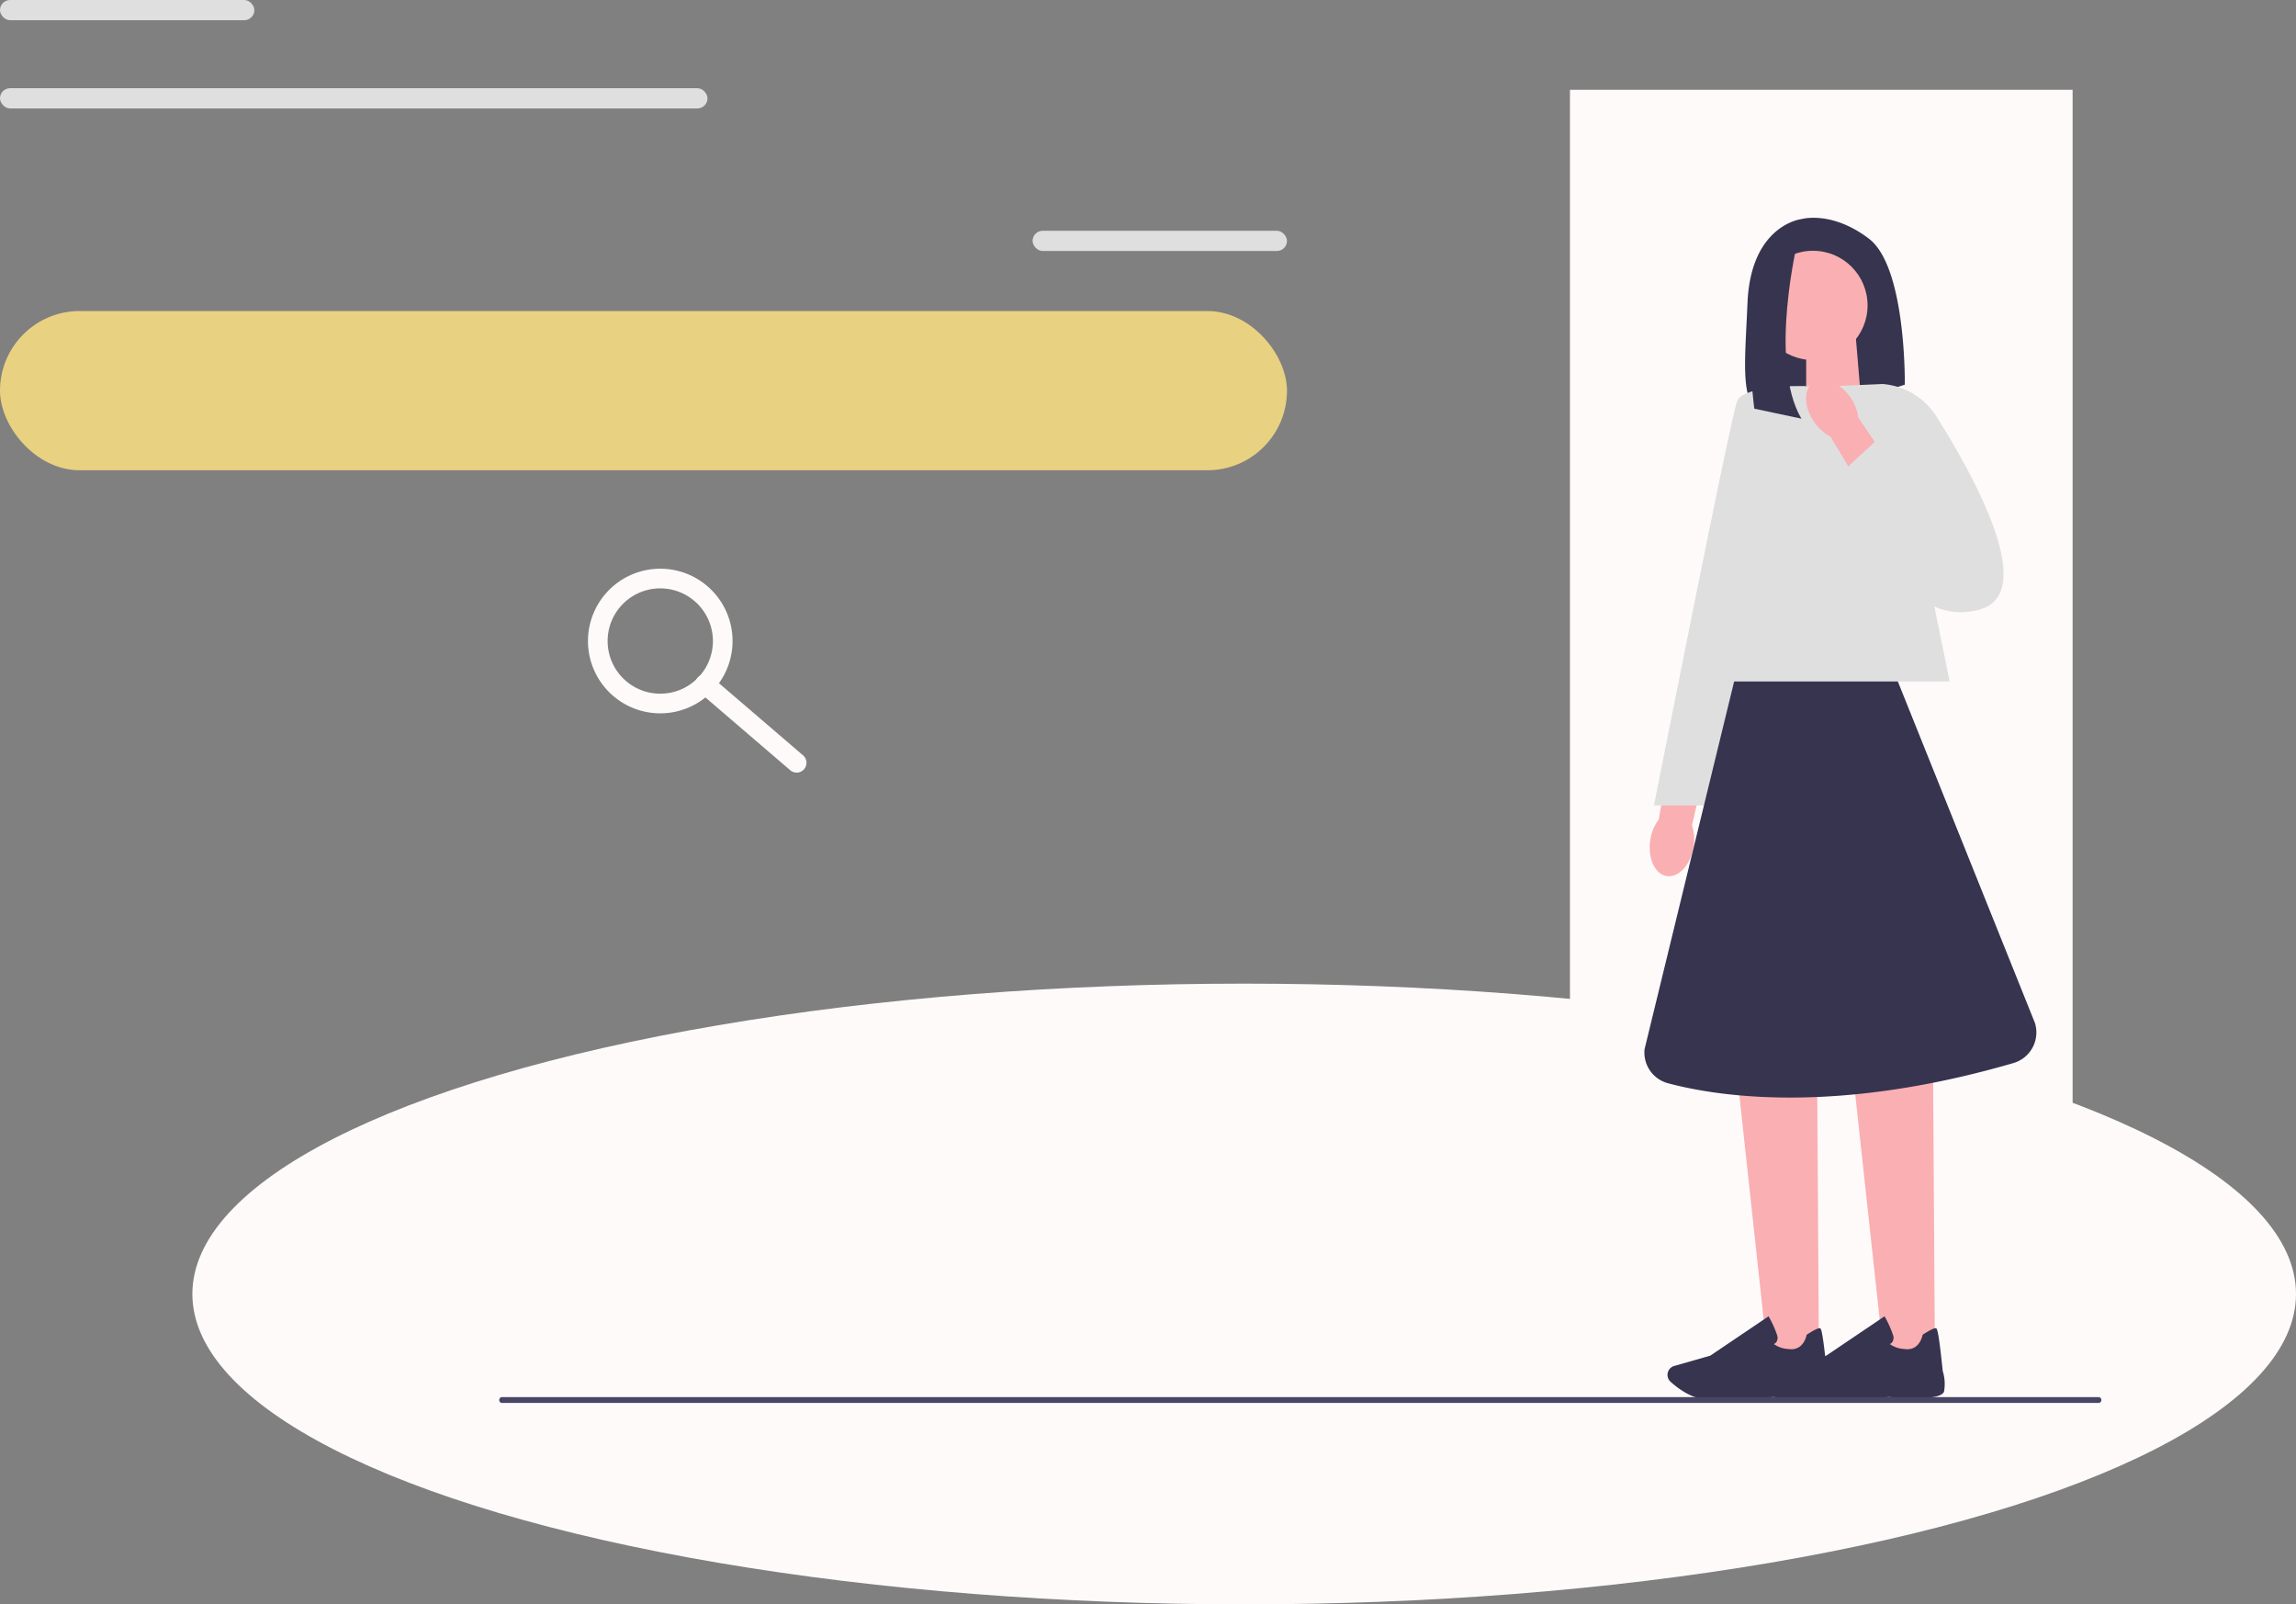 <svg xmlns="http://www.w3.org/2000/svg" width="370" height="258.467" viewBox="0 0 370 258.467"><rect x="0" y="0" width="370" height="258.467" fill="#808080" stroke="none"/><rect width="81" height="171" transform="translate(253 14.467)" fill="snow"/><ellipse cx="169.5" cy="50" rx="169.5" ry="50" transform="translate(31 158.467)" fill="snow"/><path d="M719.686,88.878s-8.144.92-8.67,13.53c-.438,10.509-1.332,16.366,2.943,18.558a6.46,6.46,0,0,0,4.957.316l17.453-5.738s.263-18.916-5.78-23.514-10.9-3.153-10.9-3.153h0Z" transform="translate(-429.41 -53.576)" fill="#36344e"/><path d="M744.342,147.48l-8.832,2.9V137.671h8.013Z" transform="translate(-444.445 -83.19)" fill="#faafb2"/><path d="M678.835,319.264c-.479,2.913-2.421,5-4.339,4.665s-3.084-2.97-2.6-5.884a7.124,7.124,0,0,1,1.346-3.217l2.189-12.314,5.957,1.246-2.791,12.007a7.226,7.226,0,0,1,.242,3.5h0Z" transform="translate(-405.938 -182.8)" fill="#faafb2"/><path d="M720.744,484.271H712.47l-4.8-44.2H720.46Z" transform="translate(-427.624 -265.92)" fill="#faafb2"/><path d="M687.114,549.259c-.87,0-1.644-.022-2.228-.075-2.2-.2-4.294-1.823-5.348-2.772a1.5,1.5,0,0,1-.378-1.691h0a1.489,1.489,0,0,1,.968-.859l5.806-1.659,9.4-6.343.1.188a16.792,16.792,0,0,1,1.272,2.858,1.27,1.27,0,0,1-.092,1.059,1.006,1.006,0,0,1-.436.365,4.319,4.319,0,0,0,2.346.8c2.4.38,2.9-2.1,2.923-2.21l.016-.083.071-.046c1.142-.735,1.843-1.07,2.086-1,.151.045.4.121,1.085,6.89a6.917,6.917,0,0,1,.222,3.259c-.354,1.621-7.432,1.063-8.848.935C696.046,548.882,690.746,549.259,687.114,549.259Z" transform="translate(-410.324 -323.803)" fill="#36344e"/><path d="M767.971,484.271H759.7l-4.8-44.2h12.787Z" transform="translate(-456.162 -265.92)" fill="#faafb2"/><path d="M734.341,549.259c-.87,0-1.644-.022-2.228-.075-2.2-.2-4.294-1.823-5.348-2.772a1.5,1.5,0,0,1-.379-1.691h0a1.49,1.49,0,0,1,.968-.859l5.806-1.659,9.4-6.343.1.188a16.8,16.8,0,0,1,1.272,2.858,1.27,1.27,0,0,1-.092,1.059,1.007,1.007,0,0,1-.436.365,4.319,4.319,0,0,0,2.346.8c2.4.38,2.9-2.1,2.923-2.21l.016-.083.071-.046c1.142-.735,1.845-1.069,2.086-1,.151.045.4.121,1.085,6.89a6.914,6.914,0,0,1,.221,3.259c-.353,1.621-7.432,1.063-8.848.935C743.273,548.882,737.973,549.259,734.341,549.259Z" transform="translate(-438.862 -323.803)" fill="#36344e"/><path d="M732.562,204.809h-40.2l14.45-47.553h16.026Z" transform="translate(-418.374 -95.025)" fill="#dfdfe0"/><path d="M697.961,157.263s-9.984-.263-11.034,2.365-13.4,65.156-13.4,65.156h8.144l16.289-67.521Z" transform="translate(-406.991 -95.025)" fill="#dfdfe0"/><circle cx="8.801" cy="8.801" r="8.801" transform="translate(283.357 40.398)" fill="#faafb2"/><path d="M720.318,97.505s-4.844,19.667.542,28.862l-7.586-1.611s-2.939-21.526,2.972-25.439l4.072-1.812Z" transform="translate(-430.567 -58.919)" fill="#36344e"/><path d="M710.47,277.421H684.091l-14.434,59.236a5.117,5.117,0,0,0,3.752,5.487c7.92,2.121,26.92,5.125,55.68-3.244a5.134,5.134,0,0,0,3.47-6.473L710.47,277.421h0Z" transform="translate(-404.635 -167.637)" fill="#36344e"/><g transform="translate(291.048 61.188)"><path d="M745.882,156.7l8.2-.361a11.262,11.262,0,0,1,8.671,5.213c5.8,9.163,16.646,28.481,6.959,31.128-12.765,3.487-18.95-15.923-18.95-15.923L745.882,156.7h0Z" transform="translate(-741.76 -155.662)" fill="#dfdfe0"/><path d="M736.773,161.418c-1.686-2.423-1.747-5.275-.137-6.37s4.281-.017,5.967,2.407a7.125,7.125,0,0,1,1.276,3.245l7.007,10.359-5.142,3.256-6.362-10.558a7.225,7.225,0,0,1-2.609-2.34h0Z" transform="translate(-735.467 -154.621)" fill="#faafb2"/><path d="M749.248,184.836l5.79-5.33,11.449,10.659-10.647,7.279Z" transform="translate(-743.794 -169.658)" fill="#dfdfe0"/></g><rect width="207.397" height="25.65" rx="12.825" transform="translate(0 50.11)" fill="#e9d182"/><g transform="translate(94.752 91.621)"><path d="M251.086,254.823a11.65,11.65,0,1,1,11.65-11.65A11.663,11.663,0,0,1,251.086,254.823Zm0-20.134a8.484,8.484,0,1,0,8.484,8.484A8.494,8.494,0,0,0,251.086,234.689Z" transform="translate(-239.436 -231.523)" fill="snow"/><path d="M299.505,290.4a1.576,1.576,0,0,1-1.03-.381l-14.726-12.628a1.583,1.583,0,1,1,2.061-2.4l14.726,12.628a1.583,1.583,0,0,1-1.031,2.785Z" transform="translate(-265.879 -257.555)" fill="snow"/></g><path d="M203.307,569.227a.446.446,0,0,0,.42.471H461.072a.474.474,0,0,0,0-.942H203.727a.446.446,0,0,0-.42.471Z" transform="translate(-122.852 -343.681)" fill="#484565"/><rect width="40.993" height="3.257" rx="1.628" transform="translate(166.404 37.18)" fill="#dfdfe0"/><rect width="40.993" height="3.257" rx="1.628" fill="#dfdfe0"/><rect width="114.013" height="3.257" rx="1.628" transform="translate(0 14.212)" fill="#dfdfe0"/></svg>